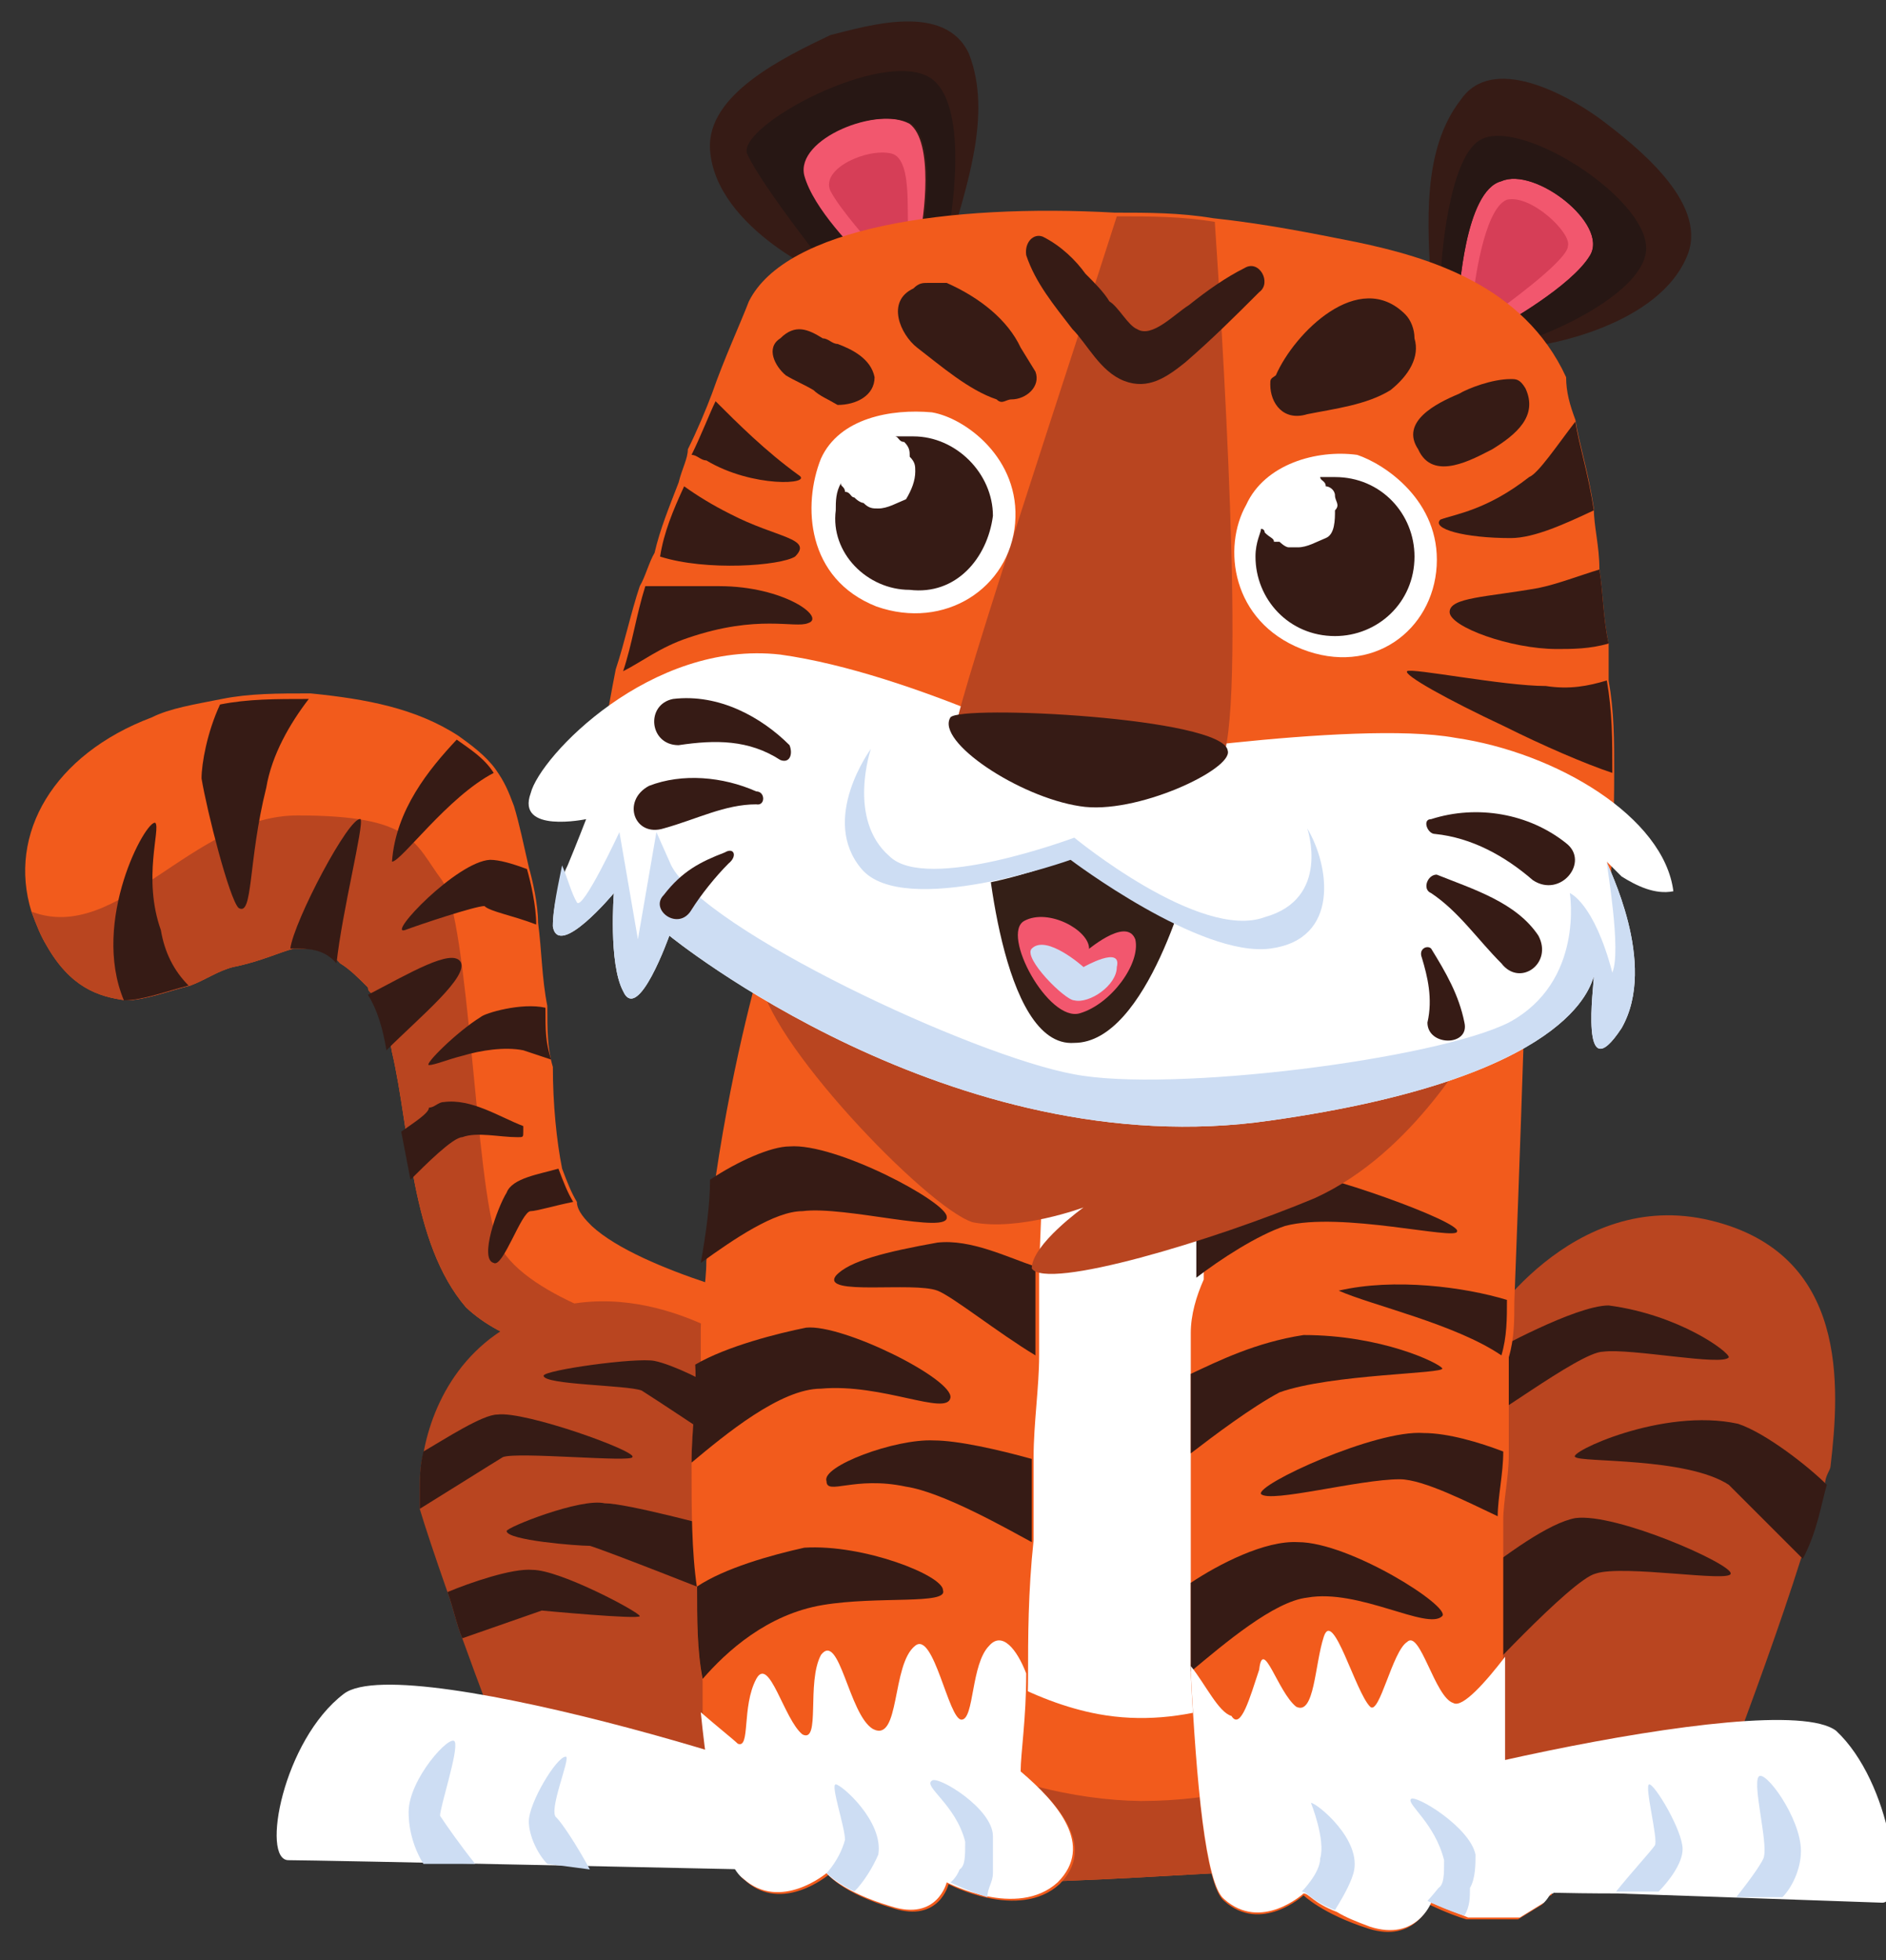<?xml version="1.0" encoding="utf-8"?>
<!-- Generator: Adobe Illustrator 16.0.0, SVG Export Plug-In . SVG Version: 6.00 Build 0)  -->
<!DOCTYPE svg PUBLIC "-//W3C//DTD SVG 1.1//EN" "http://www.w3.org/Graphics/SVG/1.1/DTD/svg11.dtd">
<svg version="1.1" id="Layer_1" xmlns="http://www.w3.org/2000/svg" xmlns:xlink="http://www.w3.org/1999/xlink" x="0px" y="0px"
	 width="102px" height="106px" viewBox="0 0 102 106" enable-background="new 0 0 102 106" xml:space="preserve">
<rect x="0" y="0" width="102" height="106" fill="#333333" stroke="none"/>
<g>
	<path fill="#F25B1C" d="M1.7,49.3c0.3,0.8,0.5,1.3,0.8,1.8c1.3,2.3,2.8,2.8,4.3,3c1,0,2.3-0.5,3.5-0.8c0.8-0.3,1.5-0.8,2.3-1
		c1.5-0.3,2.5-0.8,3.3-1c1,0,1.8,0,2.5,0.8c0.5,0.3,1,0.8,1.5,1.3c0,0.3,0.3,0.3,0.3,0.5c0.5,0.8,0.8,1.8,1,3c1,4.3,1,10.3,4,13.8
		c4,3.8,13,3,13.5,3c1-0.8,1-0.8,1-0.8c2.8-2.3,2.8-2.3,2.8-2.3s-7.8-1.8-10.5-4.3c-0.3-0.3-0.8-0.8-0.8-1.3c-0.3-0.5-0.5-1-0.8-1.8
		c-0.3-1.5-0.5-3.5-0.5-5.5c-0.3-1-0.3-2-0.3-3.3c-0.3-1.5-0.3-3-0.5-4.5c0-1-0.3-2.3-0.5-3c-0.3-1.3-0.5-2.3-0.8-3.3
		c-0.3-0.8-0.5-1.3-1-2s-1.3-1.3-2-1.8c-2.3-1.5-5-2-8-2.3c-1.8,0-3.3,0-4.8,0.3s-2.8,0.5-3.8,1C2.9,40.8,0.4,45.1,1.7,49.3z"/>
	<path fill="#B94520" d="M1.7,49.3c0.3,0.8,0.5,1.3,0.8,1.8c1.3,2.3,2.8,2.8,4.3,3c1,0,2.3-0.5,3.5-0.8c0.8-0.3,1.5-0.8,2.3-1
		c1.5-0.3,2.5-0.8,3.3-1c1,0,1.8,0,2.5,0.8c0.5,0.3,1,0.8,1.5,1.3c0,0.3,0.3,0.3,0.3,0.5c0.5,0.8,0.8,1.8,1,3c1,4.3,1,10.3,4,13.8
		c4,3.8,13,3,13.5,3c1-0.8,1-0.8,1-0.8c-4.8-1-4.8-1-4.8-1s-6.8-1.8-8-4.8s-1.5-17.3-3-19.5c-1.5-2-1.5-3.5-7.8-3.5
		C10.4,44.1,6.4,51.1,1.7,49.3z"/>
	<path fill="#361B15" d="M6.7,54.1c1,0,2.3-0.5,3.5-0.8c-0.8-0.8-1.3-1.8-1.5-3c-1-2.8,0-5.5-0.3-5.8C7.9,44.3,4.9,49.8,6.7,54.1z"
		/>
	<path fill="#361B15" d="M10.9,42.1c0.3,1.8,1.5,6.5,2,7c0.8,0.5,0.5-2.5,1.5-6.5c0.3-1.8,1.3-3.5,2.3-4.8c-1.8,0-3.3,0-4.8,0.3
		C11.2,39.6,10.9,41.3,10.9,42.1z"/>
	<path fill="#361B15" d="M15.7,51.3c1,0,1.8,0,2.5,0.8c0.3-2.8,1.5-7.5,1.3-7.8C18.9,44.1,15.9,49.8,15.7,51.3z"/>
	<path fill="#361B15" d="M21.2,46.6c0.5,0,3-3.5,5.5-4.8c-0.5-0.8-1.3-1.3-2-1.8C23.2,41.6,21.4,43.8,21.2,46.6z"/>
	<path fill="#361B15" d="M19.9,53.8c0.5,0.8,0.8,1.8,1,3c1.8-1.8,4.5-4,4-4.8C24.4,51.3,22.2,52.6,19.9,53.8z"/>
	<path fill="#361B15" d="M21.9,50.3c0.8-0.3,3.8-1.3,4.3-1.3c0.3,0.3,1.5,0.5,2.8,1c0-1-0.3-2.3-0.5-3c-0.8-0.3-1.5-0.5-2-0.5
		C24.7,46.6,20.9,50.6,21.9,50.3z"/>
	<path fill="#361B15" d="M23.2,57.6c0.3,0,1-0.3,1.8-0.5c1-0.3,2.3-0.5,3.3-0.3c1.5,0.5,1.5,0.5,1.5,0.5c-0.3-1-0.3-1.5-0.3-2.8
		c-1.3-0.3-3.3,0.3-3.5,0.5C24.7,55.8,22.9,57.6,23.2,57.6z"/>
	<path fill="#361B15" d="M22.2,63.8c0.8-0.8,2.3-2.3,2.8-2.3c0.8-0.3,2,0,3,0c0.3,0,0.3,0,0.3-0.3c0,0,0,0,0-0.3
		c-1.3-0.5-2.8-1.5-4.3-1.3c-0.3,0-0.5,0.3-0.8,0.3c0,0.3-0.8,0.8-1.5,1.3C22.2,63.8,22.2,63.8,22.2,63.8z"/>
	<path fill="#361B15" d="M26.7,68.3c0.5,0.3,1.5-2.8,2-2.8c0.3,0,1.3-0.3,2.3-0.5c-0.3-0.5-0.5-1-0.8-1.8c-1,0.3-2.5,0.5-2.8,1.3
		C26.9,65.3,25.9,68.1,26.7,68.3z"/>
	<path fill="#FFFFFF" d="M42.2,99.3c3,3.8,18.8,2,26,1.8s10.8-2,12-4.5c0.5-0.8,0.5-7.3,0.3-14.8c-0.3-11.5-1.5-25.5-3.5-27.3
		c-3.3-2.8-28.5-6.5-32-3.3c-2,1.8-3.5,15.3-4.3,27.5C40.4,88.6,40.7,97.6,42.2,99.3z"/>
	<path fill="#F25B1C" d="M40.7,88.6c0,5.5,0.5,9.5,1.5,10.8c3,3.8,18.8,2,26,1.8s10.8-2,12-4.5c0.3-0.5,0.5-3.3,0.5-7.3
		c0-2.3,0-4.8-0.3-7.5c-3,3.5-11.8,12.5-21,10.8c-7-1.3-14-8.3-18.8-13.8C40.7,82.3,40.7,85.6,40.7,88.6z"/>
	<path fill="#B94520" d="M40.7,88.6c0,5.5,0.5,9.5,1.5,10.8c3,3.8,18.8,2,26,1.8s10.8-2,12-4.5c0.3-0.5,0.5-3.3,0.5-7.3
		c-4.3,4-10.8,8-19,8C54.2,97.3,46.4,93.1,40.7,88.6z"/>
	<path fill="#B94520" d="M22.7,80.6c0,0.3,0,0.5,0,1c0.3,1,0.8,2.5,1.5,4.5c0.3,0.8,0.5,1.8,0.8,2.5c1.8,5,4,10.5,4,10.5
		c17,0.5,17,0.5,17,0.5c-4.3-25.8-4.3-25.8-4.3-25.8c-0.5-0.3-6-4.8-12-3c-4.5,1.3-6.3,5-6.8,7.8C22.7,79.3,22.7,80.1,22.7,80.6z"/>
	<path fill="#361B15" d="M38.7,82.6c0,0-4.8-1.3-6-1.3c-1.3-0.3-5.3,1.3-5.3,1.5c0,0.5,3.8,0.8,4.5,0.8c1,0.3,7.3,2.8,7.3,2.8
		C38.7,82.6,38.7,82.6,38.7,82.6z"/>
	<path fill="#B94520" d="M71.7,72.6c-0.8,29-0.8,29-0.8,29c20,0.5,20,0.5,20,0.5s4.3-10.8,6.5-17.8c0.8-1.5,1-3,1.3-4
		c0-0.5,0.3-0.8,0.3-1c0.5-4.3,1-11.5-6.5-13.3s-12.3,5.8-12.5,6.3C71.7,72.6,71.7,72.6,71.7,72.6z"/>
	<path fill="#361B15" d="M80.7,73.1c0,0,4.5-2.5,6.3-2.5c3.8,0.5,6.5,2.5,6.5,2.8c-0.3,0.5-5.3-0.5-6.8-0.3c-1.3,0-6.8,4.3-6.8,3.8
		C79.9,76.6,80.7,73.1,80.7,73.1z"/>
	<path fill="#361B15" d="M85.2,82.1c-2.8,0.5-9.5,6.8-9.5,6.8c3.8,2.5,3.8,2.5,3.8,2.5s5.5-6,6.8-6.3c1.5-0.5,7.3,0.5,7.3,0
		C93.7,84.6,87.4,81.8,85.2,82.1z"/>
	<path fill="#FFFFFF" d="M76.7,102.1c0,0,5.3,0.3,10.8,0.3c14.3,0.5,14.3,0.5,14.3,0.5c1.3,0,0.5-6.5-2.5-9.3
		c-3.3-2.5-28.8,3.8-28.5,4.8C70.7,99.6,68.9,100.8,76.7,102.1z"/>
	<path fill="#FFFFFF" d="M40.4,101.1c0,0-23.3-0.5-24.8-0.5s-0.3-6.5,3-9s28.3,5.3,28,6.3C46.7,98.8,48.4,100.3,40.4,101.1z"/>
	<path fill="#361B15" d="M85.2,78.8c0.3,0.3,6,0,8.3,1.5c0.8,0.8,2.5,2.5,4,4c0.8-1.5,1-3,1.3-4c-1-1-3.3-2.8-4.8-3.3
		C89.9,76.1,84.7,78.6,85.2,78.8z"/>
	<path fill="#361B15" d="M38.7,75.1c-0.3-0.3-2.3-1.3-3.3-1.5s-6,0.5-6,0.8c0,0.5,4.5,0.5,5.3,0.8c0.8,0.5,3.8,2.5,3.8,2.5
		C38.7,75.1,38.7,75.1,38.7,75.1z"/>
	<path fill="#361B15" d="M22.7,80.6c0,0.3,0,0.5,0,1c1.3-0.8,4-2.5,4.5-2.8c0.8-0.3,7,0.3,7,0c0.3-0.3-5.8-2.5-7.3-2.3
		c-0.8,0-2.8,1.3-4,2C22.7,79.3,22.7,80.1,22.7,80.6z"/>
	<path fill="#361B15" d="M24.2,86.1c0.3,0.8,0.5,1.8,0.8,2.5c4.3-1.5,4.3-1.5,4.3-1.5s5.3,0.5,5.3,0.3s-4.3-2.5-5.8-2.5
		C27.7,84.8,25.4,85.6,24.2,86.1z"/>
	<path fill="#CDDDF3" d="M93.9,102.6c2.5,0,2.5,0,2.5,0c0.5-0.5,1-1.5,1-2.5c0-1.8-2-4.5-2.3-4s0.5,3.5,0.3,4.3
		C95.4,100.6,94.7,101.6,93.9,102.6z"/>
	<path fill="#CDDDF3" d="M87.4,102.3c2.3,0,2.3,0,2.3,0c0.5-0.5,1.3-1.5,1.3-2.3c0-1-1.5-3.5-1.8-3.5s0.5,3,0.3,3.3
		S88.2,101.3,87.4,102.3z"/>
	<path fill="#CDDDF3" d="M25.7,100.8c-2.8,0-2.8,0-2.8,0c-0.5-0.8-0.8-1.8-0.8-2.8c0-1.8,2.3-4.3,2.5-3.8s-0.8,3.5-0.8,4
		C24.2,98.8,24.9,99.8,25.7,100.8z"/>
	<path fill="#CDDDF3" d="M31.9,101.1c-2.3-0.3-2.3-0.3-2.3-0.3c-0.5-0.5-1-1.5-1-2.3c0-1,1.5-3.5,2-3.5c0.3,0-1,3-0.5,3.3
		C30.4,98.6,31.2,99.8,31.9,101.1z"/>
	<path fill="#F25B1C" d="M64.4,72.1c0,0.8,0,1.5,0,2.3c0,1.3,0,2.8,0,4.3c0,2.3,0,4.5,0,7c0,1.5,0,3,0,4.5c0,0.3,0,0.3,0,0.3
		c0.3,6,0.8,11.5,1.8,12.3c2,1.8,4.3-0.3,4.3-0.3s1,1,3.5,1.8s3.3-1.3,3.3-1.3l0,0l0,0c0,0,1,0.5,2,0.8c0.3,0,0.5,0,0.8,0
		s0.3,0,0.3,0l0,0c0,0,0,0,0.3,0s0.3,0,0.3,0s0,0,0.3,0s0.3,0,0.5,0s0.3,0,0.3,0c0.5-0.3,0.8-0.5,1.3-0.8c0.3-0.3,0.3-0.5,0.5-0.5
		c1.3-2-0.8-4-2.3-5.5c0-0.5-0.3-1-0.3-1.8c0-1.3,0-3.3,0-5.5s0-4.8,0-7.5c0-1,0.3-2.3,0.3-3.5c0-1.8,0-3.5,0-5.3c0.3-1,0.3-2,0.3-3
		c0.3-7.8,0.5-14,0.5-14c-17,1.8-17,1.8-17,1.8s0,2.8-0.3,6c0,1.5,0,3.3,0,5C64.7,70.1,64.4,71.1,64.4,72.1z"/>
	<path fill="#361B15" d="M72.4,69.8c1.8,0.8,6.3,1.8,8.8,3.5c0.3-1,0.3-2,0.3-3C79.2,69.6,75.4,69.1,72.4,69.8z"/>
	<path fill="#361B15" d="M64.4,74.3c0,1.3,0,2.8,0,4.3c1.3-1,3.3-2.5,4.8-3.3c2.8-1,9-1,8.8-1.3s-3.3-1.8-7.5-1.8
		C67.9,72.6,65.9,73.6,64.4,74.3z"/>
	<path fill="#361B15" d="M64.7,69.1c1.3-1,3.3-2.3,4.8-2.8c3-0.8,9.3,0.8,9.3,0.3c0.3-0.5-7.5-3.3-9.3-3.3c-1.3,0-3.3,0.5-4.8,0.8
		C64.7,65.6,64.7,67.3,64.7,69.1z"/>
	<path fill="#361B15" d="M68.2,80.8c0.5,0.5,5.3-0.8,7.5-0.8c1.3,0,3.8,1.3,5.3,2c0-1,0.3-2.3,0.3-3.5c-1.3-0.5-3-1-4.3-1
		C74.4,77.3,67.9,80.3,68.2,80.8z"/>
	<path fill="#361B15" d="M64.4,85.6c0,1.5,0,3.3,0,4.8c1.8-1.5,4.5-3.8,6.3-4c2.8-0.5,6.5,1.8,7.3,1c0.5-0.5-5-4-7.8-4
		C68.4,83.3,65.9,84.6,64.4,85.6z"/>
	<path fill="#F25B1C" d="M37.4,79.1c0,2.5,0,4.8,0.3,6.8c0,1.8,0,3.5,0.3,5c0,0.5,0,1.3,0,1.8c0.5,5,1.3,8.3,2.3,9
		c2,1.8,4.5-0.3,4.5-0.3s0.8,1,3.5,1.8c2.5,0.8,3-1.3,3-1.3s3.8,2,6,0c2-2,0-4.3-2-6c0-1,0.3-2.8,0.3-5.3c0-2,0-4.5,0.3-7.3
		c0-1.5,0-3,0-4.5c0-1.8,0.3-3.8,0.3-5.5l0,0c0-1.8,0-3.3,0-4.8c0.3-7.3,0.5-13.3,0.3-13.3c-15.3-3.3-15.3-3.3-15.3-3.3
		s-1.5,5-2.5,11.8c0,1.3-0.3,2.8-0.5,4.5c0,1.3-0.3,2.5-0.3,3.8c0,0.5,0,1,0,1.8C37.7,75.6,37.4,77.3,37.4,79.1z"/>
	<path fill="#361B15" d="M50.7,69.8c0.8,0.3,3.3,2.3,5.3,3.5c0-1.8,0-3.3,0-4.8c-1.5-0.5-3.5-1.5-5.3-1.3c-2.8,0.5-4.8,1-5.5,1.8
		C44.4,70.1,49.4,69.3,50.7,69.8z"/>
	<path fill="#361B15" d="M37.9,68.3c1.8-1.3,4-2.8,5.5-2.8c2.3-0.3,8,1.3,7.8,0.3c0-0.8-6-4-8.5-3.8c-1,0-2.8,0.8-4.3,1.8
		C38.4,65.1,38.2,66.6,37.9,68.3z"/>
	<path fill="#361B15" d="M37.4,79.1c1.8-1.5,4.8-4,7-4c3.3-0.3,6.8,1.5,7,0.5s-5.8-4-7.8-3.8c-1.5,0.3-4.3,1-6,2
		C37.7,75.6,37.4,77.3,37.4,79.1z"/>
	<path fill="#361B15" d="M44.7,80.1c0,0.8,1.5-0.3,4.3,0.3c2,0.3,5.5,2.3,6.8,3c0-1.5,0-3,0-4.5c-1.8-0.5-4-1-5.3-1
		C48.4,77.8,44.4,79.3,44.7,80.1z"/>
	<path fill="#361B15" d="M37.7,85.8c0,1.8,0,3.5,0.3,5c1.3-1.5,3.5-3.5,6.5-4s6.8,0,6.5-0.8c0-0.8-4.3-2.5-7.5-2.3
		C41.7,84.1,39.2,84.8,37.7,85.8z"/>
	<path fill="#FFFFFF" d="M64.4,90.1c0,0.3,0,0.3,0,0.3c0.3,6,0.8,11.5,1.8,12.3c2,1.8,4.3-0.3,4.3-0.3l0,0c0.3,0,0.5,0.5,1.8,1
		c0.5,0.3,1,0.5,1.8,0.8c2.5,0.8,3.3-1.3,3.3-1.3l0,0l0,0c2,0.8,2,0.8,2,0.8c0.3,0,0.5,0,0.8,0s0.3,0,0.3,0l0,0c0,0,0,0,0.3,0
		s0.3,0,0.3,0s0,0,0.3,0s0.3,0,0.5,0s0.3,0,0.3,0c0.5-0.3,0.8-0.5,1.3-0.8c0.3-0.3,0.3-0.5,0.5-0.5c1.3-2-0.8-4-2.3-5.5
		c0-0.5-0.3-1-0.3-1.8c0-1.3,0-3.3,0-5.5c-1,1.3-2.3,2.8-2.8,2.5c-1-0.3-1.8-4-2.5-3.3c-0.8,0.5-1.5,4-2,3.5c-0.8-0.8-2-5.3-2.5-3.8
		s-0.5,4.3-1.5,3.8c-1-0.8-1.8-3.8-2-2c-0.5,1.5-1,3.3-1.5,2.5C65.9,92.6,65.2,91.1,64.4,90.1z"/>
	<path fill="#FFFFFF" d="M37.9,92.6c0.5,5,1.3,8.3,2.3,9c2,1.8,4.5-0.3,4.5-0.3s0.8,1,3.5,1.8c2.5,0.8,3-1.3,3-1.3s3.8,2,6,0
		c2-2,0-4.3-2-6c0-1,0.3-2.8,0.3-5.3c-0.5-1.3-1.3-2.3-2-1.5c-1,1-0.8,4-1.5,4s-1.5-4.8-2.5-4c-1.3,1-0.8,5.3-2.3,4.5
		c-1.3-0.8-1.8-5.3-2.8-4c-0.8,1.5,0,4.8-1,4.3c-1-0.8-1.8-4.3-2.5-3c-0.8,1.5-0.3,3.8-1,3.5C39.7,94.1,38.7,93.3,37.9,92.6z"/>
	<path fill="#CDDDF3" d="M77.2,102.8L77.2,102.8L77.2,102.8c0,0,1,0.5,2,0.8c0.3-0.5,0.3-1,0.3-1.5c0.3-0.5,0.3-1.3,0.3-1.8
		c-0.3-1.5-3.3-3.3-3.5-3s1.3,1.3,1.8,3.3c0,0.8,0,1.3-0.3,1.5C77.4,102.6,77.2,102.8,77.2,102.8z"/>
	<path fill="#CDDDF3" d="M70.4,102.3L70.4,102.3c0.3,0,0.5,0.5,1.8,1c0.3-0.5,0.8-1.3,1-2c0.5-1.8-2-3.8-2.3-3.8c0,0,0.8,2,0.5,3
		C71.4,101.3,70.4,102.3,70.4,102.3z"/>
	<path fill="#CDDDF3" d="M51.4,101.8L51.4,101.8L51.4,101.8c0,0,1,0.5,2,0.8c0-0.5,0.3-0.8,0.3-1.3c0-0.8,0-1.3,0-2
		c0-1.5-3-3.3-3.3-3c-0.5,0.3,1.3,1.3,1.8,3.3c0,0.8,0,1.3-0.3,1.5C51.7,101.6,51.4,101.8,51.4,101.8z"/>
	<path fill="#CDDDF3" d="M44.7,101.3L44.7,101.3c0,0,0.5,0.5,1.5,1c0.5-0.5,1-1.3,1.3-2c0.3-1.8-2-3.8-2.3-3.8s0.5,2.3,0.5,3
		C45.4,100.6,44.7,101.3,44.7,101.3z"/>
	<path fill="#F2576E" d="M41.7,7.6c0.5-1.5,6.5-4.5,8.5-2.5c1.8,2,0.5,7.5,0.5,8c-5.5,2-5.5,2-5.5,2S41.4,9.1,41.7,7.6z"/>
	<path fill="#D63E57" d="M49.2,12.6c-0.3-0.3,0.3-4-1-4.3s-3.8,0.8-3.3,2c0.5,1,2.3,3,2.3,3C49.2,12.6,49.2,12.6,49.2,12.6z"/>
	<path fill="#F2576E" d="M79.7,8.1c1.8-1,7.5,1.3,8.3,3.8c1,2.3,0.3,3-1.3,4.3c-1.5,1-6.8,2.5-6.8,2.5c-2-3-2-3-2-3
		S77.7,9.1,79.7,8.1z"/>
	<path fill="#D63E57" d="M79.7,15.8c0,0,0.5-4.5,1.8-5c1.3-0.3,3.5,1.8,3.3,2.5c0,0.8-3.8,3.5-3.8,3.5
		C79.7,15.8,79.7,15.8,79.7,15.8z"/>
	<path fill="#361B15" d="M77.4,15.6c0,0,0.3,0,0.5,0c1,0.5,1,0.5,1,0.5s0.3-5.8,2.3-6.3c1.8-0.8,5.8,2.3,4.8,4s-4.8,3.8-4.8,3.8
		c1.3,0.8,1.3,0.8,1.3,0.8c0.5,0.3,0.5,0.3,0.5,0.3c0.3,0,6.8-1,8.3-5c1-2.8-2.8-5.8-4.8-7.3c-1.8-1.3-5.8-3.5-7.5-1
		C76.9,8.1,77.2,12.1,77.4,15.6z"/>
	<path fill="#271714" d="M77.9,15.6c1,0.5,1,0.5,1,0.5s0.3-5.8,2.3-6.3c1.8-0.8,5.8,2.3,4.8,4s-4.8,3.8-4.8,3.8
		c1.3,0.8,1.3,0.8,1.3,0.8c1.3-0.3,7-2.8,6.5-5.3c-0.5-2.8-7-6.8-9-5.5C78.4,8.6,77.9,13.8,77.9,15.6z"/>
	<path fill="#361B15" d="M38.4,8.1c0.3,4.3,6.5,7,6.8,7c2-0.5,2-0.5,2-0.5l-0.3-0.3c-0.8-0.8-3-3-3.5-4.8c-0.5-2,4-3.8,5.8-2.8
		c1.3,1,0.8,5,0.5,6.3c0,0.3-0.3,0.5-0.3,0.5s0,0,2-0.3c0.8-3,2.3-7,1-10.3c-1.3-2.8-5.5-1.5-7.5-1C42.4,3.1,38.2,5.1,38.4,8.1z"/>
	<path fill="#271714" d="M40.4,8.3c0.8,1.8,4.8,6.8,4.8,6.8c1.8-0.8,1.8-0.8,1.8-0.8c-0.8-0.8-3-3-3.5-4.8c-0.5-2,4-3.8,5.8-2.8
		c1.3,1,0.8,5,0.5,6.3c1.5-0.5,1.5-0.5,1.5-0.5s1.3-6.8-1-8.3C47.7,2.6,39.9,6.8,40.4,8.3z"/>
	<path fill="#F25B1C" d="M32.4,46.1c2,4.3,10.8,8.3,24.3,10.8c13.8,2.5,26.8,0.5,29.3-4.3c1-1.8,1.3-6,1.3-10.8c0-1.8,0-3.3-0.3-5
		c0-0.5,0-1.3,0-2c-0.3-1.3-0.3-2.8-0.5-4c0-1.3-0.3-2.3-0.3-3.3c-0.3-2-0.8-3.5-1-4.8c-0.3-0.8-0.5-1.5-0.5-2.3
		c-2.3-5-7.5-6.5-11.3-7.3c-2.5-0.5-5-1-7.8-1.3c-1.8-0.3-3.5-0.3-5.3-0.3c-9-0.5-17.8,0.8-19.8,4.8c-0.5,1.3-1.3,3-2,5
		c-0.3,0.8-0.8,2-1.3,3c0,0.5-0.3,1-0.5,1.8c-0.5,1.3-1,2.5-1.3,3.8c-0.3,0.5-0.5,1.3-0.8,1.8c-0.5,1.5-0.8,3-1.3,4.5
		C32.4,40.8,31.9,44.6,32.4,46.1z"/>
	<path fill="#B94520" d="M79.9,56.3c-0.3,0-3.3,6-8.8,8.5c-5.5,2.3-14.5,5-15.3,3.8c0-1.3,2.8-3.3,2.8-3.3s-3.5,1.3-6,0.8
		c-2.5-0.8-11.3-10-11.5-13.3C40.9,49.8,79.9,56.3,79.9,56.3z"/>
	<path fill="#FFFFFF" d="M31.7,44.3c0,0-0.5,1.3-1,2.5c-0.5,1-0.8,2.3-0.8,3.3c0.3,1.8,3.3-1.8,3.3-1.8s-0.3,3.8,0.5,5.3
		c0.8,1.8,2.5-3,2.5-3s15.3,12.5,32.5,10c16.3-2.3,17.3-7.3,17.5-7.8c0,0.5-0.8,6.3,1.5,2.8c2-3.5-0.8-8.8-0.8-9
		c0,0,0.3,0.3,0.8,0.8c0.8,0.5,1.8,1,2.8,0.8c-0.5-4-6.3-7.5-11.8-8.3c-5.5-1-20,1.3-20,1.3s-9.3-4.8-16.5-5.8
		c-7-0.8-13,5.5-13.5,7.5C27.9,45.1,31.7,44.3,31.7,44.3z"/>
	<path fill="#CDDDF3" d="M29.9,50.1c0.3,1.8,3.3-1.8,3.3-1.8s-0.3,3.8,0.5,5.3c0.8,1.8,2.5-3,2.5-3s15.3,12.5,32.5,10
		c16.3-2.3,17.3-7.3,17.5-7.8c0,0.5-0.8,6.3,1.5,2.8c2-3.5-0.8-8.8-0.8-9c0,0,0.3,0.3,0.8,0.8c-0.8-0.8-0.8-0.8-0.8-0.8l0,0
		c0,0.3,0.8,4.8,0.3,6c-1-3.8-2.3-4.3-2.3-4.3s0.8,4.8-3.3,7c-4,2-18.3,3.8-23.5,2.8c-5.5-1-20-7.8-21.8-11.3
		c-0.8-1.8-0.8-1.8-0.8-1.8c-1,5.8-1,5.8-1,5.8c-1-5.8-1-5.8-1-5.8s-2,4.3-2.3,3.8s-0.5-1.3-0.8-2C30.2,47.8,29.9,49.1,29.9,50.1z"
		/>
	<path fill="#341F17" d="M64.4,47.1c0,0-2.3,9.3-6.3,9.3c-4,0.3-4.8-11-4.8-11.5s5-2.8,5-2.8C64.4,47.1,64.4,47.1,64.4,47.1z"/>
	<path fill="#FFFFFF" d="M65.4,39.6c0,0,6,3.8,5.8,6.8s-0.8,4.3-4,4.3s-9.3-4.3-9.3-4.3s-8.5,3.5-10.5,0.3c-1.8-3-2.3-3.8-0.3-6
		c2.3-2.5,12.5-3,12.5-3C65.4,39.6,65.4,39.6,65.4,39.6z"/>
	<path fill="#B94520" d="M51.7,39.3c0.3,1.5,8.3,3.3,14.3,2c1.5-2.3,0-24.8-0.3-29.3c-1.8-0.3-3.5-0.3-5.3-0.3
		C58.2,18.6,51.9,37.6,51.7,39.3z"/>
	<path fill="#FFFFFF" d="M50.4,22.3c1.8,0.3,4.8,2.5,4.5,6s-3.8,5.8-7.5,4.5c-3.8-1.5-4-5.5-3-8C45.4,22.6,48.2,22.1,50.4,22.3z"/>
	<path fill="#361B15" d="M45.7,26.6c0.3,0,0.3,0.3,0.5,0.3l0,0c0.3,0.3,0.5,0.3,0.5,0.3c0.3,0.3,0.5,0.3,0.8,0.3
		c0.5,0,1-0.3,1.5-0.5c0.3-0.5,0.5-1,0.5-1.5c0-0.3,0-0.5-0.3-0.8c0-0.3,0-0.5-0.3-0.8c-0.3,0-0.3-0.3-0.5-0.3c0.5,0,0.8,0,1,0
		c2.3,0,4.3,2,4.3,4.3c-0.3,2.3-2,4.3-4.5,4c-2.3,0-4.3-2-4-4.3c0-0.5,0-1,0.3-1.5C45.4,26.3,45.7,26.3,45.7,26.6z"/>
	<path fill="#FFFFFF" d="M73.4,24.6c1.5,0.5,4.5,2.5,4.3,6s-3.5,6-7.3,4.5s-4.3-5.5-3-7.8C68.4,25.1,71.2,24.3,73.4,24.6z"/>
	<path fill="#361B15" d="M68.4,28.8c0.3,0.3,0.5,0.3,0.5,0.5c0.3,0,0.3,0,0.3,0s0.3,0.3,0.5,0.3s0.3,0,0.5,0c0.5,0,1-0.3,1.5-0.5
		s0.5-1,0.5-1.5c0.3-0.3,0-0.5,0-0.8s-0.3-0.5-0.5-0.5c0-0.3-0.3-0.3-0.3-0.5c0.3,0,0.5,0,0.8,0c2.5,0,4.3,2,4.3,4.3
		c0,2.5-2,4.3-4.3,4.3c-2.5,0-4.3-2-4.3-4.3c0-0.8,0.3-1.3,0.3-1.5C68.4,28.6,68.4,28.8,68.4,28.8z"/>
	<path fill="#361B15" d="M66.4,40.6c0.3,1-5,3.5-8,3c-3.3-0.5-7.8-3.5-7-4.8C51.9,38.1,66.2,38.8,66.4,40.6z"/>
	<path fill="#CDDDF3" d="M70.7,44.8c0,0,1.3,3.8-2.3,4.8c-3.5,1.3-10.3-4.3-10.3-4.3s-8,3-10,1c-2.3-2-1-5.8-1-5.8s-2.8,3.8-0.5,6.5
		s11.3-0.5,11.3-0.5s7,5.3,10.8,4.8S71.9,46.8,70.7,44.8z"/>
	<path fill="#F2576E" d="M58.9,51.3c-0.3,0.3,2-1.8,2.5-0.5c0.3,1.3-1.3,3.5-3,4s-4.3-4.3-3-5S58.9,50.3,58.9,51.3z"/>
	<path fill="#361B15" d="M68.7,20.8c0-0.3,0-0.3,0.3-0.5c1-2.3,4.5-5.8,7-3.3c0.3,0.3,0.5,0.8,0.5,1.3l0,0c0.3,1-0.3,2-1.3,2.8
		c-1.3,0.8-3,1-4.5,1.3C69.4,22.8,68.7,21.8,68.7,20.8z"/>
	<path fill="#361B15" d="M49.4,15.6c0.3-0.3,0.5-0.3,0.8-0.3s0.5,0,1,0c1.8,0.8,3.3,2,4,3.5c0.3,0.5,0.5,0.8,0.8,1.3
		c0.3,0.8-0.5,1.5-1.3,1.5c-0.3,0-0.5,0.3-0.8,0c-1.5-0.5-3-1.8-4.3-2.8C48.7,18.1,47.9,16.3,49.4,15.6z"/>
	<path fill="#361B15" d="M77.4,22.8c1-1.3,2.5-1.8,4-1.8c0.3,0,0.3,0,0.3,0s0.3,0,0.5,0.3c0.5,0.8,0,1.8-0.8,2.3
		c-1,0.5-2.5,0.8-3.5,0.5C77.2,24.1,76.9,23.1,77.4,22.8z"/>
	<path fill="#361B15" d="M78.2,23.6c0.3-0.3,0.3-0.3,0.5-0.3c0.3-0.3,0.5-0.5,0.8-0.5c0.3-0.3,1.5-0.8,1.5-0.8c0,0.3,0,0.3,0,0.3
		c-0.3,0-1,0.8-1.3,0.8S78.7,23.6,78.2,23.6C77.9,23.6,77.9,23.6,78.2,23.6L78.2,23.6z M76.7,24.3c0.8,1.8,3,0.5,4,0
		c1.3-0.8,2.5-1.8,1.8-3.3c-0.3-0.5-0.5-0.5-0.8-0.5c-1,0-2.3,0.5-2.8,0.8C77.7,21.8,75.7,22.8,76.7,24.3z"/>
	<path fill="#361B15" d="M42.2,18.3c0.8-0.8,1.5-0.5,2.3,0c0.3,0,0.5,0.3,0.8,0.3c0.8,0.3,1.8,0.8,2,1.8c0,1-1,1.5-2,1.5
		c-0.5-0.3-1-0.5-1.3-0.8c-0.5-0.3-1-0.5-1.5-0.8C41.9,19.8,41.4,18.8,42.2,18.3z"/>
	<path fill="#361B15" d="M56.4,12.8c1,0.5,1.8,1.3,2.3,2c0.5,0.5,1,1,1.3,1.5c0.5,0.3,1,1.3,1.5,1.5c0.8,0.5,2-0.8,2.8-1.3
		c1-0.8,2-1.5,3-2c0.8-0.5,1.5,0.8,0.8,1.3c-1.3,1.3-2.5,2.5-4,3.8c-1,0.8-2,1.5-3.3,1s-2-2-2.8-2.8c-1-1.3-2-2.5-2.5-4
		C55.4,13.1,55.9,12.6,56.4,12.8z"/>
	<path fill="#361B15" d="M81.4,39.3c2,1,4.3,2,5.8,2.5c0-1.8,0-3.3-0.3-5c-1,0.3-2,0.5-3.3,0.3c-2.3,0-7.3-1-7.5-0.8
		S78.2,37.8,81.4,39.3z"/>
	<path fill="#361B15" d="M78.4,33.1c0,0.8,3.3,2,5.8,2c0.8,0,1.8,0,2.8-0.3c-0.3-1.3-0.3-2.8-0.5-4c-1,0.3-2.3,0.8-3.3,1
		C80.4,32.3,78.4,32.3,78.4,33.1z"/>
	<path fill="#361B15" d="M81.7,29.1c1.3,0,3-0.8,4.5-1.5c-0.3-2-0.8-3.5-1-4.8c-1,1.3-2,2.8-2.5,3c-2.3,1.8-4,2-4.8,2.3
		C77.4,28.6,79.2,29.1,81.7,29.1z"/>
	<path fill="#361B15" d="M37.4,24.6c0.3,0,0.5,0.3,0.8,0.3c2.5,1.5,5.8,1.3,5,0.8c-1.8-1.3-3.3-2.8-4.5-4
		C38.4,22.3,37.9,23.6,37.4,24.6z"/>
	<path fill="#361B15" d="M35.7,30.1c2.5,0.8,6.5,0.5,7.3,0c1-1-1-1-3.5-2.3c-1-0.5-1.8-1-2.5-1.5C36.4,27.6,35.9,28.8,35.7,30.1z"/>
	<path fill="#361B15" d="M33.7,36.3c1-0.5,2-1.3,3.5-1.8c3.8-1.3,5.8-0.5,6.5-0.8c1-0.3-1.3-2-4.8-2c-1.5,0-2.8,0-4,0
		C34.4,33.3,34.2,34.8,33.7,36.3z"/>
	<path fill="#361B15" d="M77.4,44.3c2.5-0.8,5.3-0.3,7.3,1.3c1.3,1-0.3,3-1.8,2c-1.5-1.3-3.3-2.3-5.3-2.5
		C77.2,45.1,76.9,44.3,77.4,44.3z"/>
	<path fill="#361B15" d="M77.7,47.3c2,0.8,4.3,1.5,5.5,3.3c0.8,1.5-1,2.8-2,1.5c-1.3-1.3-2.3-2.8-3.8-3.8
		C76.9,48.1,77.2,47.3,77.7,47.3z"/>
	<path fill="#361B15" d="M77.4,51.3c0.8,1.3,1.5,2.5,1.8,4c0.3,1.3-2,1.3-2,0c0.3-1.3,0-2.5-0.3-3.5C76.7,51.3,77.2,51.1,77.4,51.3z
		"/>
	<path fill="#361B15" d="M42.7,40.3c-1.5-1.5-3.8-2.8-6.3-2.5c-1.5,0.3-1.3,2.5,0.3,2.5c2-0.3,3.8-0.3,5.5,0.8
		C42.7,41.3,42.9,40.8,42.7,40.3z"/>
	<path fill="#361B15" d="M40.9,42.8c-1.8-0.8-4-1-5.8-0.3c-1.5,0.8-0.8,2.8,0.8,2.3c1.8-0.5,3.3-1.3,5-1.3
		C41.4,43.6,41.4,42.8,40.9,42.8z"/>
	<path fill="#361B15" d="M39.2,46.1c-1.3,0.5-2.3,1-3.3,2.3c-0.8,0.8,0.8,2,1.5,0.8c0.5-0.8,1.3-1.8,2-2.5
		C39.9,46.3,39.7,45.8,39.2,46.1z"/>
	<path fill="#CDDDF3" d="M60.4,52.3c0,1-1.5,2-2.3,1.8c-0.5,0-2.8-2.3-2.3-2.8c0.8-0.8,2.8,1,2.8,1S60.7,51.1,60.4,52.3z"/>
</g>
</svg>
